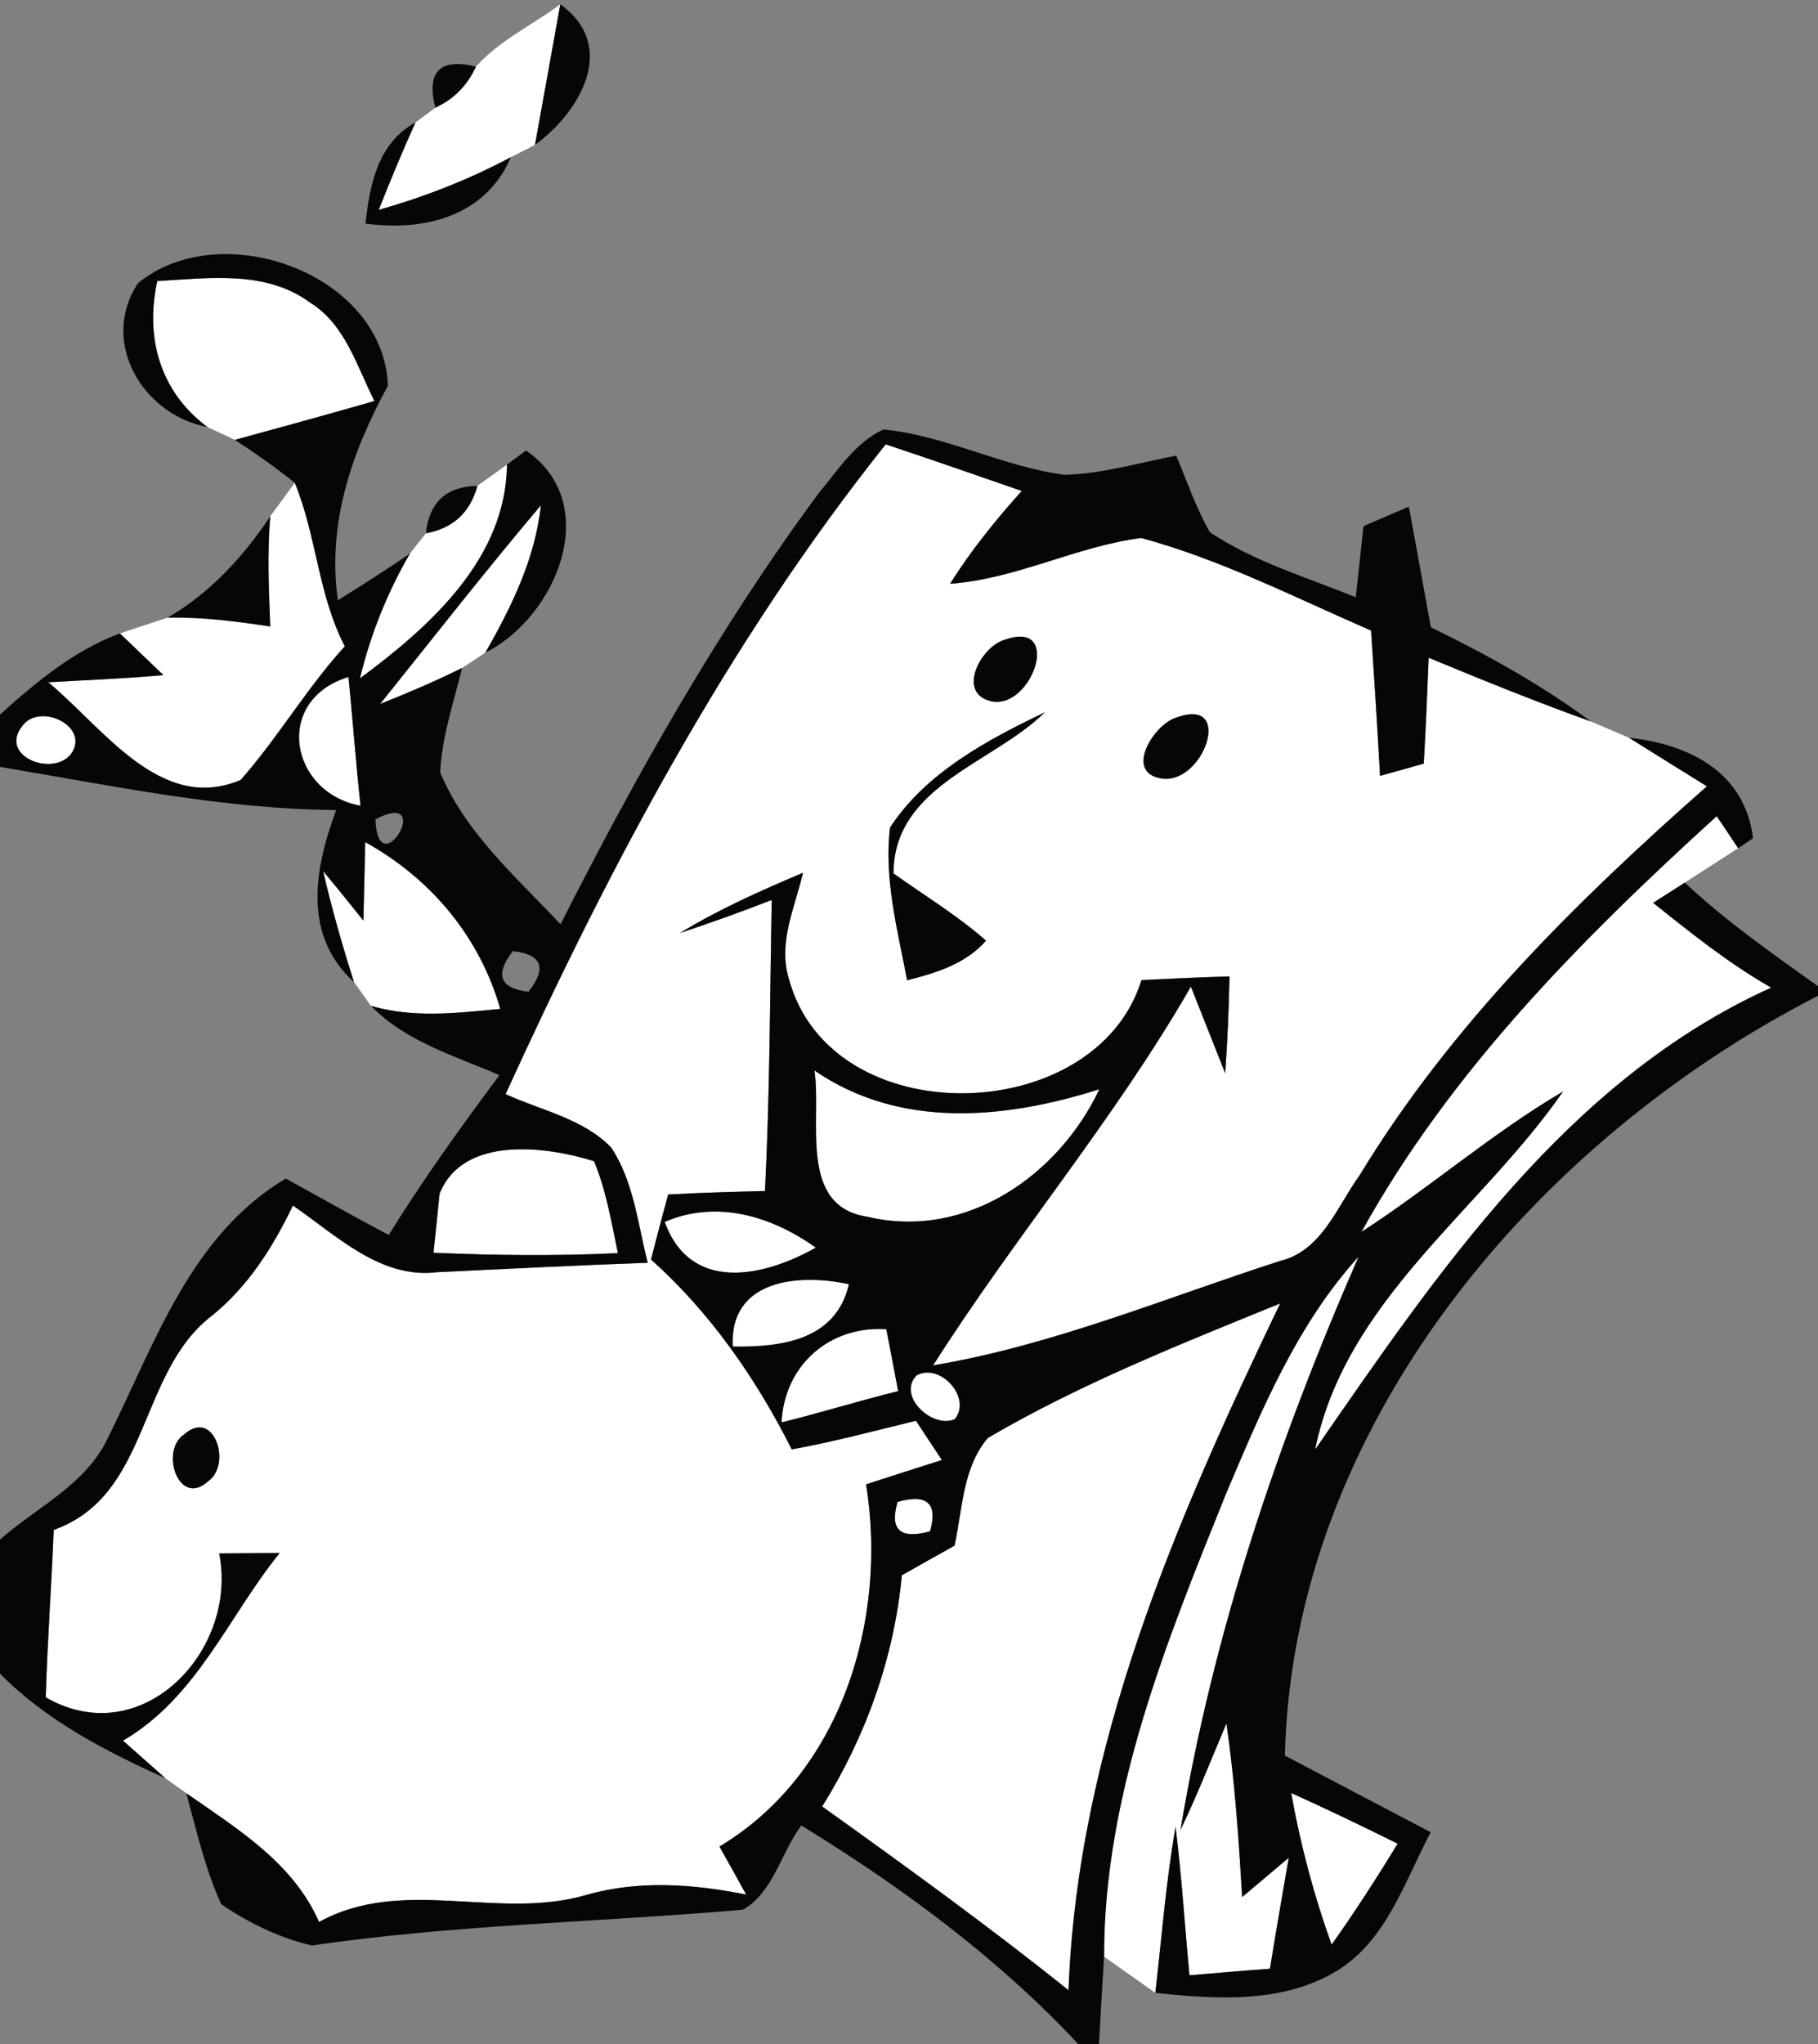 <?xml version="1.0" encoding="UTF-8" ?>
<!DOCTYPE svg PUBLIC "-//W3C//DTD SVG 1.1//EN" "http://www.w3.org/Graphics/SVG/1.1/DTD/svg11.dtd">
<svg width="89pt" height="100pt" viewBox="0 0 89 100" version="1.1" xmlns="http://www.w3.org/2000/svg">
<rect x="0" y="0" width="89" height="100" fill="#808080" stroke="none"/>
<g id="#ffffffff">
<path fill="#ffffff" opacity="1.00" d=" M 23.30 3.26 C 24.44 1.98 26.06 1.23 27.43 0.21 C 27.01 2.51 26.61 4.80 26.19 7.09 C 25.89 7.24 25.30 7.54 25.01 7.69 C 22.95 8.79 20.78 9.63 18.54 10.27 C 19.11 8.83 19.70 7.40 20.34 5.99 C 20.58 5.81 21.07 5.45 21.31 5.27 C 22.22 4.85 22.88 4.18 23.30 3.26 Z" />
<path fill="#ffffff" opacity="1.00" d=" M 7.70 13.75 C 10.21 13.61 13.01 13.20 15.19 14.81 C 16.90 15.87 17.47 17.92 18.33 19.62 C 16.06 20.27 13.78 20.90 11.50 21.52 C 11.16 21.36 10.48 21.05 10.15 20.89 C 7.83 19.16 7.09 16.51 7.70 13.75 Z" />
<path fill="#ffffff" opacity="1.00" d=" M 43.36 21.74 C 45.59 22.48 47.80 23.25 50.02 24.02 C 48.74 25.44 47.53 26.94 46.51 28.56 C 49.75 28.33 52.68 26.73 55.87 26.32 C 59.78 27.38 63.41 29.24 67.12 30.85 C 67.28 33.22 67.43 35.59 67.56 37.96 C 68.09 37.81 69.16 37.51 69.70 37.36 C 69.80 35.64 69.87 33.91 69.94 32.18 C 72.57 33.27 75.21 34.34 77.89 35.30 C 78.35 35.50 79.28 35.89 79.74 36.09 C 81.01 36.88 82.28 37.68 83.56 38.47 C 77.17 44.10 71.01 50.17 66.56 57.50 C 65.45 59.03 64.72 61.19 62.67 61.69 C 57.05 63.50 51.53 65.82 45.68 66.80 C 49.69 60.49 54.56 54.77 58.30 48.27 C 58.72 49.33 59.56 51.45 59.98 52.51 C 60.09 50.93 60.16 49.35 60.19 47.77 C 58.75 47.81 57.32 47.88 55.88 47.95 C 53.65 55.17 40.68 55.52 38.62 47.89 C 38.07 46.13 38.92 44.39 39.31 42.70 C 37.25 43.57 35.20 44.48 33.28 45.65 C 34.79 45.15 36.29 44.61 37.78 44.03 C 37.69 48.78 37.69 53.53 37.45 58.27 C 35.87 58.31 34.29 58.35 32.71 58.44 C 32.42 59.50 32.14 60.56 31.87 61.62 C 34.77 64.21 37.02 67.45 38.76 70.91 C 40.81 70.54 42.82 70.00 44.84 69.51 C 45.16 69.99 45.79 70.95 46.11 71.43 C 44.87 71.82 43.63 72.22 42.40 72.62 C 43.46 79.23 41.21 86.76 35.22 90.34 C 35.66 91.12 36.10 91.91 36.53 92.69 C 33.92 92.17 31.25 91.97 28.66 92.72 C 24.35 93.96 19.70 91.78 15.62 94.03 C 14.34 91.12 11.61 89.47 9.12 87.73 C 8.86 87.55 8.35 87.18 8.10 87.00 C 7.58 86.54 6.54 85.62 6.02 85.16 C 9.64 83.05 11.17 79.10 13.69 75.98 C 12.71 75.99 11.72 75.99 10.73 76.00 C 11.68 80.75 6.94 85.76 2.24 83.04 C 2.32 80.31 2.52 77.58 2.63 74.85 C 7.38 73.15 6.72 67.19 10.36 64.38 C 12.14 62.95 13.36 61.02 14.34 58.98 C 16.46 60.43 18.63 62.59 21.40 62.24 C 24.84 62.08 28.27 61.90 31.71 61.78 C 31.22 59.88 31.03 57.81 29.92 56.14 C 28.54 54.72 26.49 54.33 24.75 53.53 C 29.86 42.34 35.66 31.39 43.36 21.74 M 49.25 31.28 C 48.03 31.57 46.76 33.96 48.58 34.32 C 50.54 34.65 52.00 30.35 49.25 31.28 M 43.57 40.49 C 43.27 43.00 43.94 45.51 44.41 47.96 C 45.82 47.60 47.28 47.16 48.27 46.02 C 46.86 44.78 45.25 43.81 43.74 42.73 C 43.76 38.43 48.57 37.38 51.15 34.85 C 48.32 36.20 45.32 37.81 43.57 40.49 M 57.55 35.12 C 56.50 35.45 55.03 37.76 56.82 38.08 C 58.91 38.47 60.48 34.01 57.55 35.12 M 9.01 70.18 C 7.81 70.98 8.75 73.78 10.19 72.47 C 11.37 71.64 10.48 68.87 9.01 70.18 Z" />
<path fill="#ffffff" opacity="1.00" d=" M 24.82 22.73 C 24.77 27.34 21.05 30.65 17.62 33.19 C 18.14 31.04 18.96 28.99 20.07 27.08 C 20.26 26.83 20.66 26.34 20.85 26.09 C 22.18 25.85 23.02 25.07 23.37 23.77 C 23.73 23.51 24.46 22.99 24.82 22.73 Z" />
<path fill="#ffffff" opacity="1.00" d=" M 14.43 23.62 C 15.50 26.21 15.57 29.10 16.88 31.62 C 15.01 33.67 13.61 36.09 11.78 38.16 C 7.85 39.82 5.03 35.57 2.36 33.38 C 4.24 33.27 6.12 33.20 8.00 33.03 C 7.47 32.52 6.40 31.50 5.87 30.99 C 6.45 30.79 7.62 30.41 8.20 30.22 C 9.89 30.18 11.57 30.40 13.23 30.65 C 13.16 28.85 13.08 27.05 13.23 25.26 C 13.53 24.85 14.13 24.03 14.43 23.62 M 10.13 32.09 C 10.78 32.74 10.78 32.74 10.13 32.09 Z" />
<path fill="#ffffff" opacity="1.00" d=" M 18.61 34.44 C 21.22 31.19 23.79 27.90 26.48 24.72 C 26.20 27.33 25.04 29.69 23.76 31.93 C 23.48 32.12 22.91 32.49 22.62 32.68 C 21.31 33.33 19.97 33.90 18.61 34.44 Z" />
<path fill="#ffffff" opacity="1.00" d=" M 17.65 39.42 C 14.17 38.78 13.37 34.25 17.06 33.12 C 17.27 35.22 17.42 37.32 17.65 39.42 Z" />
<path fill="#ffffff" opacity="1.00" d=" M 1.09 35.52 C 1.95 34.33 4.47 35.56 3.46 36.91 C 2.54 38.02 -0.07 36.98 1.09 35.52 Z" />
<path fill="#ffffff" opacity="1.00" d=" M 66.65 60.27 C 71.01 52.39 77.43 45.94 84.04 39.93 C 84.31 40.32 84.83 41.11 85.09 41.50 C 84.44 41.92 83.13 42.76 82.48 43.18 C 81.96 43.51 81.45 43.84 80.93 44.17 C 82.78 45.65 84.64 47.14 86.71 48.32 C 76.75 52.81 70.39 62.24 64.38 70.92 C 65.87 63.59 72.49 59.22 76.52 53.40 C 73.06 55.43 70.02 58.09 66.65 60.27 Z" />
<path fill="#ffffff" opacity="1.00" d=" M 17.88 41.20 C 21.08 42.97 23.48 45.82 24.49 49.36 C 22.38 49.56 20.23 49.82 18.16 49.21 C 17.96 48.92 17.54 48.34 17.33 48.05 C 16.76 46.26 16.24 44.45 15.82 42.62 C 16.49 43.42 17.14 44.23 17.79 45.04 C 17.81 44.08 17.86 42.16 17.88 41.20 Z" />
<path fill="#ffffff" opacity="1.00" d=" M 39.87 52.37 C 44.07 55.26 49.21 54.75 53.82 53.29 C 51.81 57.53 47.28 60.67 42.47 59.53 C 39.04 59.02 40.24 54.78 39.87 52.37 Z" />
<path fill="#ffffff" opacity="1.00" d=" M 21.52 58.40 C 22.66 55.55 26.71 56.07 29.08 56.81 C 29.68 58.25 29.93 59.79 30.25 61.31 C 27.24 61.45 24.23 61.42 21.22 61.29 C 21.30 60.57 21.45 59.12 21.52 58.40 Z" />
<path fill="#ffffff" opacity="1.00" d=" M 32.54 59.78 C 35.09 58.68 37.78 59.50 39.94 61.04 C 37.37 62.49 33.80 63.26 32.54 59.78 Z" />
<path fill="#ffffff" opacity="1.00" d=" M 60.02 73.08 C 61.75 69.00 63.49 64.80 66.51 61.48 C 62.58 70.47 59.40 79.84 57.79 89.53 C 58.61 87.83 59.30 86.06 60.04 84.32 C 60.45 87.13 60.64 89.97 60.81 92.81 C 61.57 92.17 62.33 91.53 63.09 90.89 C 62.78 92.70 62.46 94.51 62.17 96.32 C 60.85 96.41 59.54 96.53 58.23 96.64 C 58.00 94.22 57.85 91.79 57.55 89.37 C 57.08 92.06 56.87 94.79 56.56 97.50 C 55.93 97.06 54.68 96.17 54.05 95.73 C 54.04 87.79 57.10 80.32 60.02 73.08 Z" />
<path fill="#ffffff" opacity="1.00" d=" M 35.87 65.88 C 35.70 62.59 39.10 62.29 41.56 62.83 C 40.92 65.58 38.26 65.91 35.87 65.88 Z" />
<path fill="#ffffff" opacity="1.00" d=" M 48.36 70.35 C 52.89 67.70 57.81 65.75 62.67 63.77 C 57.58 74.36 52.75 85.44 52.31 97.37 C 48.39 94.23 44.33 91.30 40.25 88.38 C 42.39 84.95 43.77 81.10 44.15 77.07 C 45.01 76.58 45.87 76.10 46.73 75.62 C 47.12 73.84 47.12 71.81 48.36 70.35 Z" />
<path fill="#ffffff" opacity="1.00" d=" M 38.26 69.59 C 38.40 66.77 40.63 64.85 43.39 65.03 C 43.54 65.78 43.82 67.30 43.97 68.06 C 42.06 68.53 40.17 69.12 38.26 69.59 Z" />
<path fill="#ffffff" opacity="1.00" d=" M 44.87 67.29 C 46.02 66.65 47.60 68.39 46.74 69.43 C 45.66 69.92 43.89 68.30 44.87 67.29 Z" />
<path fill="#ffffff" opacity="1.00" d=" M 43.94 73.48 C 45.39 73.07 45.92 73.55 45.53 74.92 C 44.07 75.32 43.54 74.85 43.94 73.48 Z" />
<path fill="#ffffff" opacity="1.00" d=" M 63.21 87.72 C 64.96 88.51 66.69 89.34 68.42 90.20 C 67.40 91.88 66.33 93.53 65.19 95.14 C 64.32 92.73 63.66 90.24 63.21 87.72 Z" />
</g>
<g id="#060606fd">
<path fill="#060606" opacity="1.00" d=" M 27.43 0.21 C 30.29 2.27 28.39 5.48 26.19 7.09 C 26.61 4.80 27.01 2.51 27.43 0.21 Z" />
<path fill="#060606" opacity="1.00" d=" M 21.31 5.27 C 20.87 3.50 21.53 2.83 23.30 3.26 C 22.88 4.18 22.22 4.85 21.31 5.27 Z" />
<path fill="#060606" opacity="1.00" d=" M 17.89 10.94 C 18.11 9.01 18.49 7.01 20.34 5.99 C 19.70 7.40 19.11 8.83 18.54 10.27 C 20.78 9.63 22.95 8.79 25.01 7.69 C 23.77 10.59 20.77 11.33 17.89 10.94 Z" />
<path fill="#060606" opacity="1.00" d=" M 6.76 13.85 C 10.82 10.53 18.79 13.38 18.99 18.87 C 17.22 22.13 16.01 25.58 16.54 29.37 C 17.73 28.62 18.92 27.88 20.07 27.08 C 18.96 28.99 18.14 31.04 17.62 33.19 C 21.05 30.65 24.77 27.34 24.82 22.73 C 25.05 22.56 25.52 22.21 25.75 22.04 C 29.55 24.65 27.24 30.19 23.76 31.93 C 25.04 29.69 26.20 27.33 26.48 24.72 C 23.79 27.90 21.22 31.19 18.61 34.44 C 19.97 33.90 21.31 33.33 22.62 32.68 C 22.21 34.37 21.63 36.04 21.55 37.79 C 22.78 40.75 25.29 42.92 27.44 45.22 C 31.15 37.90 35.21 30.71 40.10 24.10 C 41.04 22.98 41.88 21.64 43.25 21.01 C 46.30 21.31 49.08 22.83 52.11 23.23 C 53.97 23.18 55.77 22.64 57.58 22.29 C 58.11 23.55 58.55 24.85 59.23 26.04 C 61.41 27.49 63.96 28.24 66.37 29.22 C 66.50 28.06 66.62 26.90 66.75 25.74 C 67.31 25.50 68.42 25.02 68.97 24.79 C 69.34 26.75 69.68 28.72 70.05 30.69 C 72.78 32.02 75.44 33.49 77.89 35.30 C 75.21 34.34 72.57 33.27 69.94 32.18 C 69.87 33.91 69.80 35.64 69.70 37.36 C 69.16 37.51 68.09 37.81 67.56 37.96 C 67.43 35.59 67.28 33.22 67.12 30.85 C 63.41 29.24 59.78 27.38 55.87 26.32 C 52.68 26.73 49.75 28.33 46.51 28.56 C 47.53 26.94 48.74 25.44 50.02 24.02 C 47.80 23.25 45.59 22.48 43.36 21.74 C 35.66 31.39 29.86 42.34 24.75 53.53 C 26.49 54.33 28.54 54.72 29.92 56.14 C 31.03 57.81 31.22 59.88 31.71 61.78 C 28.27 61.90 24.84 62.08 21.40 62.24 C 18.63 62.59 16.46 60.43 14.34 58.98 C 13.36 61.02 12.14 62.95 10.36 64.38 C 6.72 67.19 7.38 73.15 2.63 74.85 C 2.52 77.58 2.32 80.31 2.24 83.04 C 6.94 85.76 11.68 80.75 10.73 76.00 C 11.72 75.99 12.71 75.99 13.69 75.98 C 11.17 79.10 9.64 83.05 6.02 85.16 C 6.54 85.62 7.58 86.54 8.10 87.00 C 5.18 85.68 2.28 84.19 0.00 81.88 L 0.00 75.32 C 1.82 73.72 4.25 72.61 5.30 70.31 C 7.59 65.72 9.33 60.43 13.99 57.66 C 15.66 58.58 17.33 59.52 19.03 60.42 C 20.70 57.72 22.56 55.14 24.45 52.60 C 22.27 51.66 19.86 50.96 18.16 49.21 C 20.23 49.82 22.38 49.56 24.49 49.36 C 23.48 45.82 21.08 42.97 17.88 41.20 C 17.86 42.16 17.81 44.08 17.79 45.04 C 17.14 44.23 16.49 43.42 15.82 42.62 C 16.24 44.45 16.76 46.26 17.33 48.05 C 14.80 45.74 15.39 42.50 16.46 39.63 C 10.90 39.59 5.46 38.43 0.00 37.52 L 0.00 34.96 C 1.76 33.38 3.62 31.82 5.87 30.99 C 6.40 31.50 7.47 32.52 8.00 33.03 C 6.12 33.20 4.24 33.27 2.36 33.38 C 5.03 35.57 7.85 39.82 11.78 38.16 C 13.61 36.09 15.01 33.67 16.88 31.62 C 15.57 29.10 15.50 26.21 14.43 23.62 C 13.49 22.87 12.50 22.17 11.50 21.52 C 13.78 20.90 16.06 20.27 18.33 19.62 C 17.47 17.92 16.90 15.87 15.19 14.81 C 13.01 13.20 10.21 13.61 7.70 13.75 C 7.09 16.51 7.83 19.16 10.15 20.89 C 6.97 20.29 4.86 16.71 6.76 13.85 M 17.65 39.42 C 17.42 37.32 17.27 35.22 17.06 33.12 C 13.37 34.25 14.17 38.78 17.65 39.42 M 1.09 35.52 C -0.07 36.98 2.54 38.02 3.46 36.91 C 4.47 35.56 1.95 34.33 1.09 35.52 M 18.38 40.08 C 18.49 43.42 21.37 38.55 18.38 40.08 M 25.11 46.53 C 24.21 47.69 24.46 48.35 25.87 48.52 C 26.79 47.36 26.54 46.70 25.11 46.53 M 21.52 58.40 C 21.45 59.12 21.30 60.57 21.22 61.29 C 24.23 61.42 27.24 61.45 30.25 61.31 C 29.93 59.79 29.68 58.25 29.08 56.81 C 26.71 56.07 22.66 55.55 21.52 58.40 Z" />
<path fill="#060606" opacity="1.00" d=" M 20.85 26.09 C 21.01 24.57 21.85 23.80 23.37 23.77 C 23.02 25.07 22.18 25.85 20.85 26.09 Z" />
<path fill="#060606" opacity="1.00" d=" M 8.20 30.22 C 10.28 29.02 11.91 27.24 13.23 25.26 C 13.08 27.05 13.16 28.85 13.23 30.65 C 11.57 30.40 9.89 30.18 8.20 30.22 Z" />
<path fill="#060606" opacity="1.00" d=" M 49.25 31.28 C 52.00 30.35 50.54 34.65 48.58 34.32 C 46.76 33.96 48.03 31.57 49.25 31.28 Z" />
<path fill="#060606" opacity="1.00" d=" M 10.13 32.09 C 10.78 32.74 10.78 32.74 10.13 32.09 Z" />
<path fill="#060606" opacity="1.00" d=" M 43.57 40.49 C 45.32 37.81 48.32 36.20 51.15 34.85 C 48.57 37.38 43.76 38.43 43.74 42.73 C 45.25 43.81 46.86 44.78 48.27 46.02 C 47.28 47.16 45.82 47.60 44.41 47.96 C 43.94 45.51 43.27 43.00 43.57 40.49 Z" />
<path fill="#060606" opacity="1.00" d=" M 57.55 35.12 C 60.48 34.01 58.91 38.47 56.82 38.08 C 55.03 37.76 56.50 35.45 57.55 35.12 Z" />
<path fill="#060606" opacity="1.00" d=" M 79.74 36.09 C 82.72 36.42 85.42 37.78 85.82 41.01 L 85.09 41.50 C 84.83 41.11 84.31 40.32 84.04 39.93 C 77.43 45.94 71.01 52.39 66.65 60.27 C 70.02 58.09 73.06 55.43 76.52 53.40 C 72.49 59.22 65.87 63.59 64.38 70.92 C 70.39 62.24 76.75 52.81 86.71 48.32 C 84.64 47.14 82.78 45.65 80.93 44.17 C 81.45 43.84 81.96 43.51 82.48 43.18 C 84.49 45.07 86.76 46.65 89.00 48.25 L 89.00 48.72 C 75.12 55.82 63.30 69.75 62.90 85.89 C 65.28 87.14 67.66 88.39 70.04 89.64 C 68.77 92.03 67.88 94.94 65.45 96.42 C 62.78 98.04 59.53 97.81 56.56 97.50 C 56.87 94.79 57.08 92.06 57.55 89.37 C 57.85 91.79 58.00 94.22 58.23 96.64 C 59.54 96.53 60.85 96.41 62.17 96.32 C 62.46 94.51 62.78 92.70 63.09 90.89 C 62.33 91.53 61.57 92.17 60.81 92.81 C 60.64 89.97 60.45 87.13 60.04 84.32 C 59.30 86.06 58.61 87.83 57.79 89.53 C 59.40 79.84 62.58 70.47 66.51 61.48 C 63.49 64.80 61.75 69.00 60.02 73.08 C 57.10 80.32 54.04 87.79 54.05 95.73 C 53.96 97.15 53.88 98.58 53.80 100.00 L 52.78 100.00 C 48.83 95.77 44.15 92.33 39.23 89.31 C 38.24 90.62 37.86 92.59 36.37 93.43 C 29.34 94.04 22.25 94.16 15.27 95.18 C 13.68 94.81 12.17 94.08 10.83 93.16 C 10.04 91.43 9.62 89.56 9.12 87.73 C 11.61 89.47 14.34 91.12 15.62 94.03 C 19.70 91.78 24.35 93.96 28.66 92.72 C 31.25 91.97 33.92 92.17 36.53 92.69 C 36.10 91.91 35.66 91.12 35.22 90.34 C 41.21 86.76 43.46 79.23 42.40 72.62 C 43.63 72.22 44.87 71.82 46.11 71.43 C 45.79 70.95 45.16 69.99 44.84 69.51 C 42.82 70.00 40.81 70.54 38.76 70.91 C 37.02 67.45 34.77 64.21 31.87 61.62 C 32.14 60.56 32.42 59.50 32.71 58.44 C 34.29 58.35 35.87 58.31 37.45 58.27 C 37.69 53.53 37.69 48.78 37.78 44.03 C 36.29 44.61 34.79 45.15 33.28 45.65 C 35.20 44.48 37.25 43.57 39.31 42.70 C 38.92 44.39 38.07 46.13 38.62 47.89 C 40.68 55.52 53.65 55.17 55.88 47.95 C 57.32 47.88 58.75 47.81 60.19 47.77 C 60.16 49.35 60.09 50.93 59.98 52.51 C 59.56 51.45 58.72 49.33 58.30 48.27 C 54.56 54.77 49.69 60.49 45.68 66.80 C 51.53 65.82 57.05 63.50 62.67 61.69 C 64.72 61.19 65.45 59.03 66.56 57.50 C 71.01 50.17 77.17 44.10 83.56 38.47 C 82.28 37.68 81.01 36.88 79.74 36.09 M 39.87 52.37 C 40.24 54.78 39.04 59.02 42.47 59.53 C 47.28 60.67 51.81 57.53 53.82 53.29 C 49.21 54.75 44.07 55.26 39.87 52.37 M 32.54 59.78 C 33.80 63.26 37.37 62.49 39.94 61.04 C 37.78 59.50 35.09 58.68 32.54 59.78 M 35.87 65.88 C 38.26 65.91 40.92 65.58 41.56 62.83 C 39.10 62.29 35.70 62.59 35.87 65.88 M 48.36 70.35 C 47.12 71.81 47.12 73.84 46.73 75.62 C 45.87 76.10 45.01 76.58 44.15 77.07 C 43.77 81.10 42.39 84.95 40.25 88.38 C 44.33 91.30 48.39 94.23 52.31 97.37 C 52.75 85.44 57.58 74.36 62.67 63.77 C 57.81 65.75 52.89 67.70 48.36 70.35 M 38.26 69.59 C 40.17 69.12 42.06 68.53 43.97 68.06 C 43.82 67.30 43.54 65.78 43.39 65.03 C 40.63 64.85 38.40 66.77 38.26 69.59 M 44.87 67.29 C 43.89 68.30 45.66 69.92 46.74 69.43 C 47.60 68.39 46.02 66.65 44.87 67.29 M 43.94 73.48 C 43.54 74.85 44.07 75.32 45.53 74.92 C 45.92 73.55 45.39 73.07 43.94 73.48 M 63.21 87.72 C 63.66 90.24 64.32 92.73 65.19 95.14 C 66.33 93.53 67.40 91.88 68.42 90.20 C 66.69 89.34 64.96 88.51 63.21 87.72 Z" />
<path fill="#060606" opacity="1.00" d=" M 9.01 70.18 C 10.48 68.87 11.37 71.64 10.19 72.47 C 8.75 73.78 7.81 70.98 9.01 70.18 Z" />
</g>
</svg>
